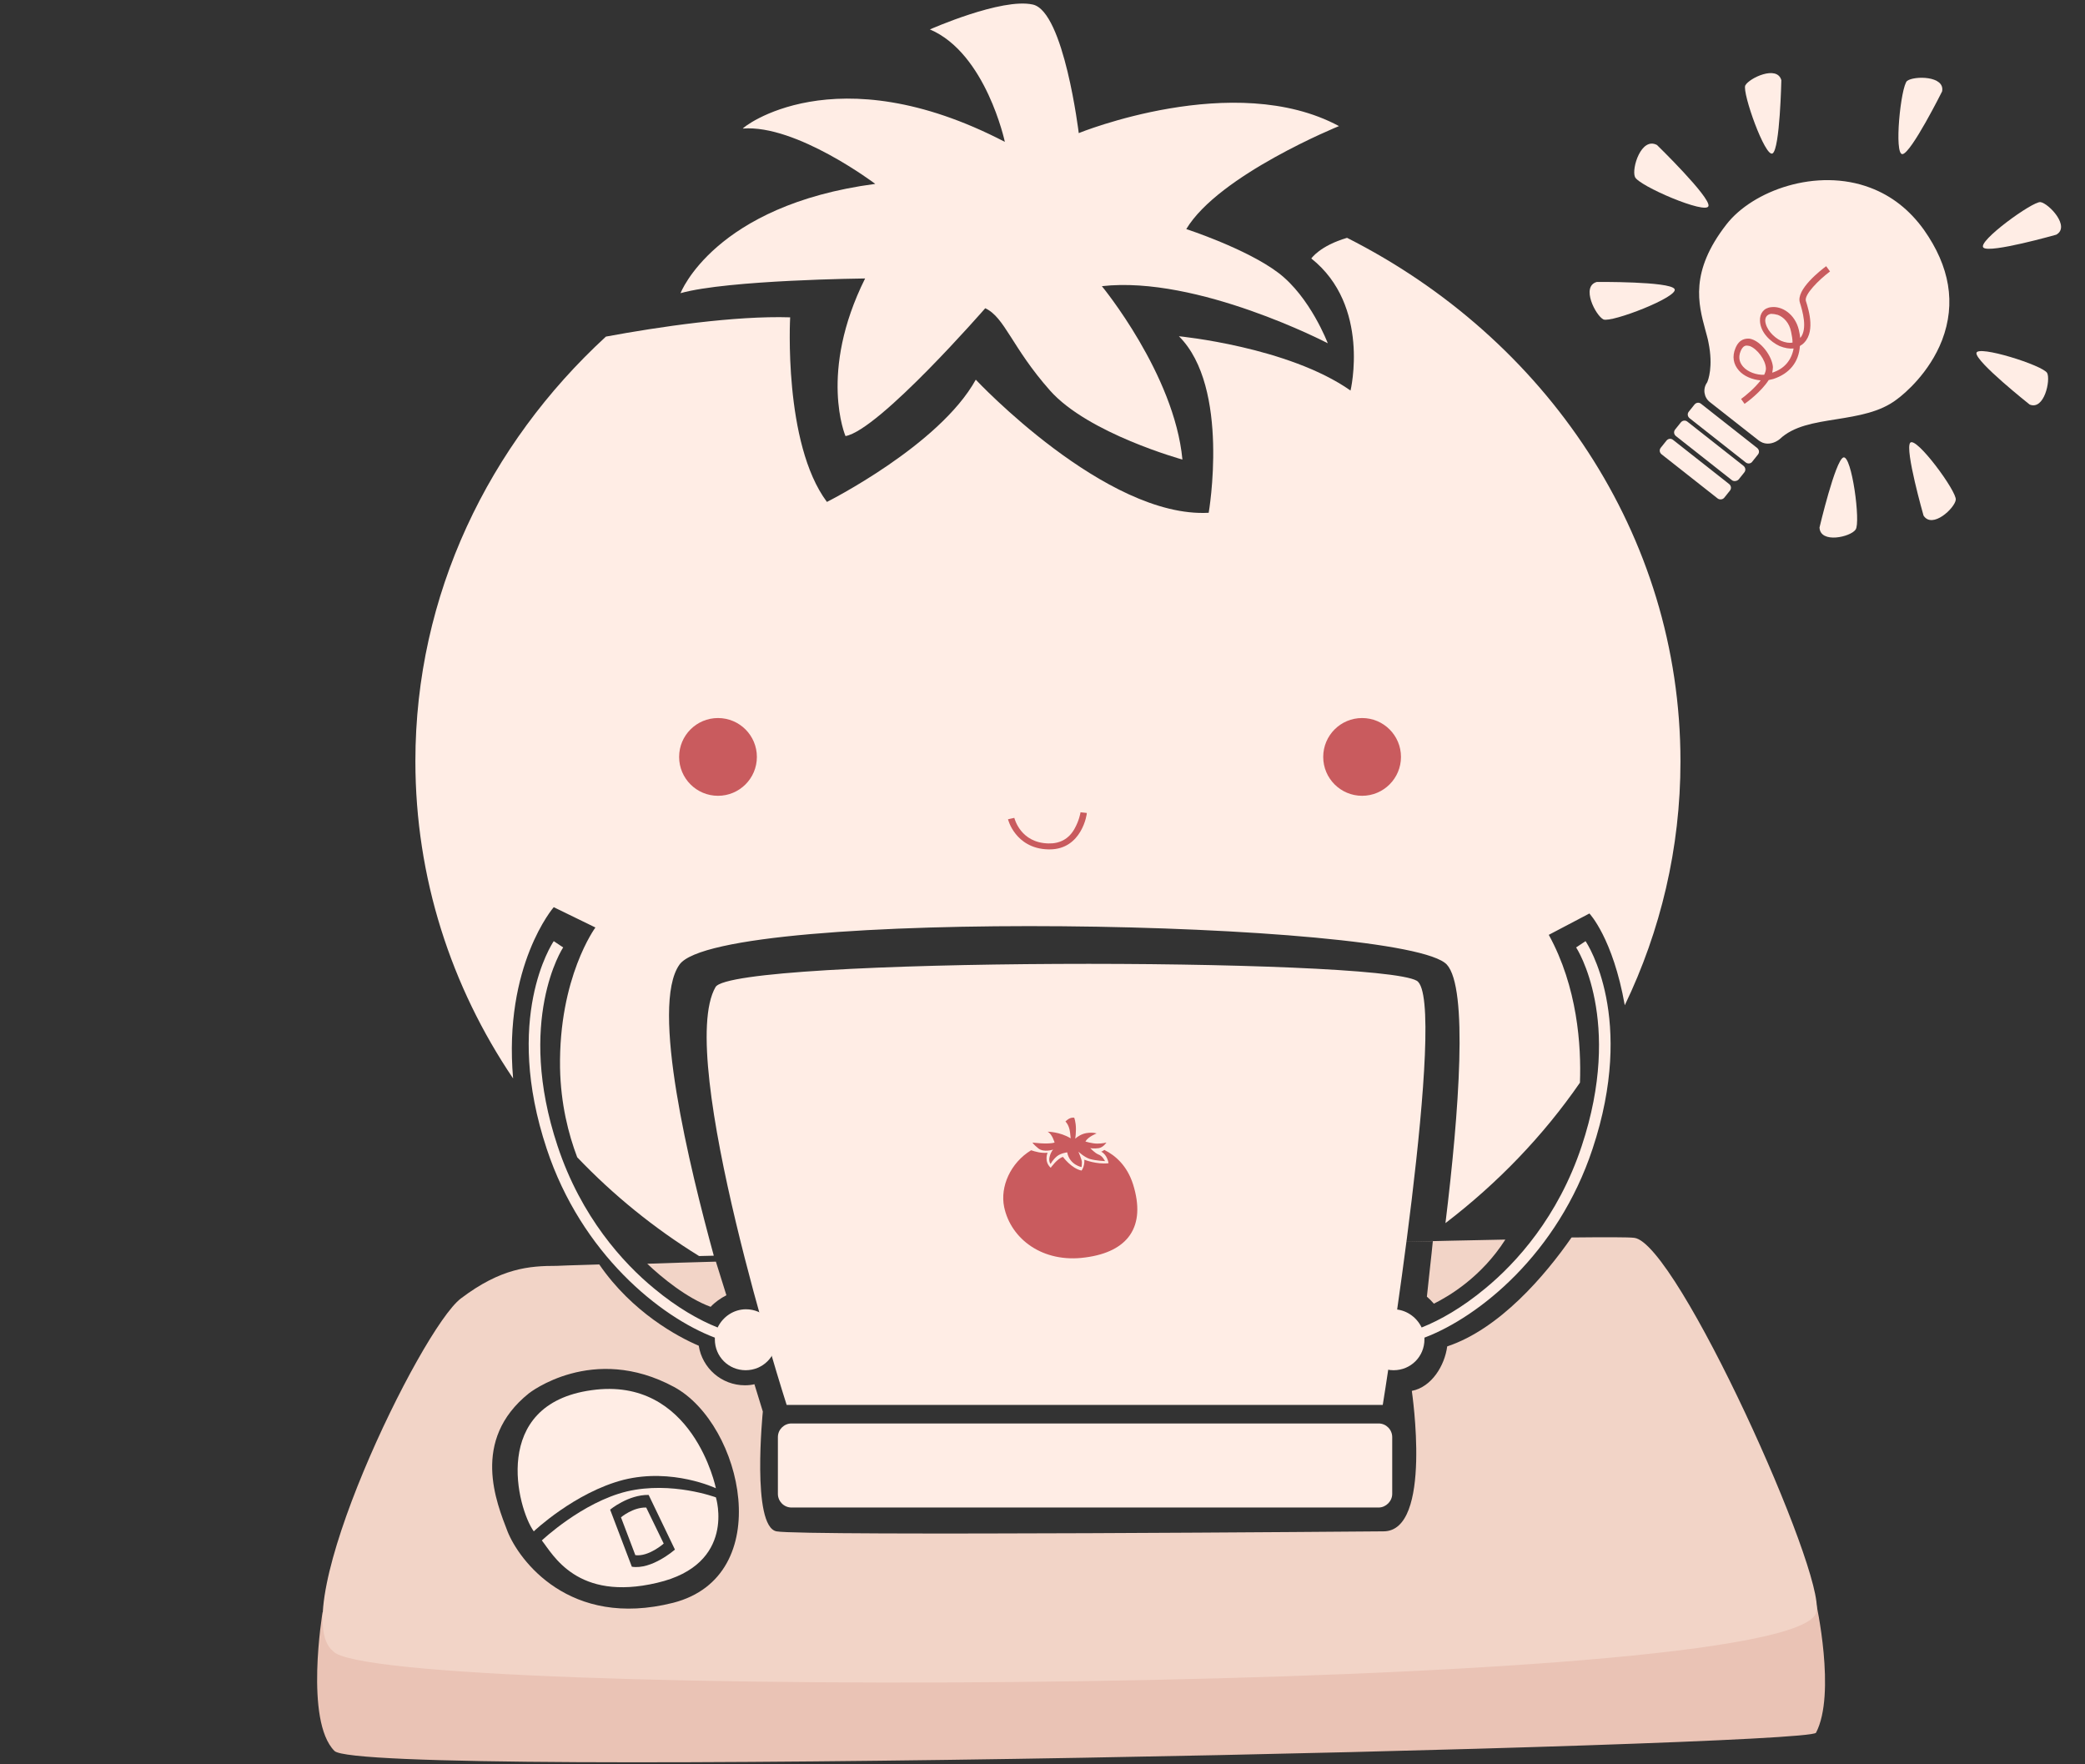 <?xml version="1.0" encoding="utf-8"?>
<!-- Generator: Adobe Illustrator 18.0.0, SVG Export Plug-In . SVG Version: 6.00 Build 0)  -->
<!DOCTYPE svg PUBLIC "-//W3C//DTD SVG 1.1//EN" "http://www.w3.org/Graphics/SVG/1.1/DTD/svg11.dtd">
<svg version="1.1" id="Layer_1" xmlns="http://www.w3.org/2000/svg" xmlns:xlink="http://www.w3.org/1999/xlink" x="0px" y="0px"
	 viewBox="0 508.4 595.3 503.7" enable-background="new 0 508.4 595.3 503.7" xml:space="preserve">
<rect x="0" y="508.4" width="595.3" height="503.7" fill="#333333" stroke="none"/>
<g>
	<path fill="#EAC3B5" d="M92.1,968.7c0,0-5.2,31,3.4,39.6c8.2,8.2,420.9-1.3,423-5.2c5.8-11.1,0-37.2,0-37.2l-402.4,2.8H92.1z"/>
	<g>
		<path fill="#F2D4C7" d="M257.4,867C257.5,867,257.5,867,257.4,867C257.5,867,257.5,867,257.4,867z"/>
		<path fill="#F2D4C7" d="M252,867.1c1.8-0.1,3.6-0.1,5.5-0.2C255.6,867,253.8,867.1,252,867.1z"/>
		<path fill="#F2D4C7" d="M250.1,867.2c0.6,0,1.3,0,2-0.1C251.3,867.1,250.7,867.2,250.1,867.2z"/>
		<path fill="#F2D4C7" d="M276.9,866.4c0.2,0,0.5,0,0.7,0C277.4,866.4,277.2,866.4,276.9,866.4z"/>
		<path fill="#F2D4C7" d="M277.7,866.4c2.2-0.1,4.2-0.1,6.4-0.2C281.9,866.3,279.7,866.3,277.7,866.4z"/>
		<path fill="#F2D4C7" d="M244.8,867.3c1.8-0.1,3.4-0.1,5.2-0.2C248.3,867.2,246.5,867.3,244.8,867.3z"/>
		<path fill="#F2D4C7" d="M257.5,867c6.3-0.2,12.8-0.4,19.4-0.6C270.3,866.6,263.8,866.8,257.5,867z"/>
		<path fill="#F2D4C7" d="M215.5,903.6c0.2-0.1,0.5-0.1,0.6-0.2C215.9,903.5,215.7,903.6,215.5,903.6z"/>
		<path fill="#F2D4C7" d="M204.4,868.6L204.4,868.6c3.4-0.1,7-0.2,10.8-0.3C211.4,868.4,207.9,868.5,204.4,868.6z"/>
		<path fill="#F2D4C7" d="M284.1,866.2c0.1,0,0.3,0,0.4,0C284.3,866.2,284.2,866.2,284.1,866.2z"/>
		<path fill="#F2D4C7" d="M215.4,903.6L215.4,903.6L215.4,903.6C215.5,903.6,215.4,903.6,215.4,903.6z"/>
		<path fill="#F2D4C7" d="M215.1,868.2c6.9-0.2,14.4-0.4,22.1-0.6C229.5,867.8,222,868,215.1,868.2z"/>
		<path fill="#F2D4C7" d="M237.2,867.6c0.9,0,1.9-0.1,2.9-0.1C239.1,867.5,238.2,867.5,237.2,867.6z"/>
		<path fill="#F2D4C7" d="M240,867.5c1.1,0,2.3-0.1,3.5-0.1C242.4,867.4,241.3,867.4,240,867.5z"/>
		<path fill="#F2D4C7" d="M243.5,867.4c0.4,0,0.8,0,1.2,0C244.4,867.3,244,867.4,243.5,867.4z"/>
		<path fill="#F2D4C7" d="M407.4,878.6L407.4,878.6c0.7,0.6,1.3,1.2,2,2c4.2-2.1,13.5-7.5,20.4-18.3c-9.4,0.2-20.3,0.4-32.1,0.7
			c3.9-0.1,7.7-0.2,11.4-0.3C408.7,867,408,872.6,407.4,878.6z"/>
		<path fill="#F2D4C7" d="M204.4,868.6c-7.2,0.2-13.9,0.4-19.6,0.6c4.2,4,11.3,9.8,18.1,12.3c1.2-1.3,2.9-2.5,4.5-3.3l0,0
			L204.4,868.6z"/>
		<path fill="#F2D4C7" d="M395,945.6c0,0-166.1,1.4-173.3,0c-7.2-1.4-3.9-34.2-3.9-34.2l-2.4-7.8c-0.8,0.2-1.8,0.3-2.7,0.3
			c-6.7,0-12.2-4.9-13.2-11.3c-5.9-2.5-19-9.5-28.4-23.2c-7.7,0.2-12.1,0.4-12.1,0.4c-7.9,0-15.9,0.6-27.4,9.3
			c-11.5,8.7-50.5,89.5-36.5,100.7c11.3,14,418.8,12.6,423.5-11.2c2.8-10.8-39.8-105.4-52-106.8c-1.6-0.2-8-0.2-17.9-0.1
			c-7.5,10.8-20.5,26.1-35.5,31.1c-0.7,5.4-4.4,11.6-10.1,12.7C403.1,905.7,409.1,945.6,395,945.6z M192.2,966
			c-29.7,7.5-44.1-12.3-47.3-20.4c-3.1-8.1-10.6-26,6.1-39.4c0,0,18.2-14.4,41.5-1.8C212.1,915.1,221.8,958.4,192.2,966z"/>
		<path fill="#F2D4C7" d="M397.5,863c0.1,0,0.1,0,0.2,0C397.6,863,397.6,863,397.5,863z"/>
		<path fill="#F2D4C7" d="M318.7,865.1c0.1,0,0.1,0,0.2,0C318.8,865.1,318.7,865.1,318.7,865.1z"/>
		<path fill="#F2D4C7" d="M318.9,865.1c4.5-0.1,9-0.2,13.4-0.4C327.9,864.9,323.4,865,318.9,865.1z"/>
		<path fill="#F2D4C7" d="M332.4,864.7c0.1,0,0.3,0,0.4,0C332.7,864.7,332.5,864.7,332.4,864.7z"/>
		<path fill="#F2D4C7" d="M284.5,866.2c11.3-0.3,22.7-0.6,34.2-1C307.2,865.5,295.8,865.9,284.5,866.2z"/>
		<path fill="#F2D4C7" d="M366.4,863.8c10.9-0.3,21.3-0.6,31.1-0.8C387.7,863.3,377.2,863.5,366.4,863.8z"/>
		<path fill="#F2D4C7" d="M366.3,863.8C366.3,863.8,366.4,863.8,366.3,863.8C366.4,863.8,366.3,863.8,366.3,863.8z"/>
		<path fill="#F2D4C7" d="M332.8,864.7c11.4-0.3,22.6-0.6,33.5-0.9C355.4,864.1,344.1,864.4,332.8,864.7z"/>
	</g>
	<g>
		<path fill="#FFEDE5" d="M384.6,576.3c-7.8,2.3-10.2,5.9-10.2,5.9c17,13.5,11.2,37.7,11.2,37.7c-17.8-12.5-49-15.5-49-15.5
			c14.7,14.6,8.5,50.4,8.5,50.4c-29.4,1.6-66.5-38-66.5-38c-10.4,18.8-42.5,34.9-42.5,34.9C223.6,635,225.6,599,225.6,599
			c-15.7-0.5-37.5,2.7-52.6,5.5c-33.5,30.8-54.4,73.7-54.4,121.2c0,33.3,10.2,64.4,27.9,90.6c-2.8-32.3,11.6-48.9,11.6-48.9
			l11.9,5.8c0,0-10.5,14.2-10.1,40.1c0.2,10.3,2.4,18.9,4.9,25.5c10.3,10.8,22,20.3,34.8,28.2l4.2-0.1c-6.9-25.2-18.2-71.3-9.8-83.1
			c11.6-16.4,207.4-12.8,219.1,0c6.1,6.7,3.5,41.9-0.4,73.8c14.9-11.4,27.9-24.9,38.4-40.1c0.4-10.5-0.7-27.3-8.9-42.2l11.6-6.1
			c0,0,6.7,7,10.1,26.2c10.2-21.2,15.9-44.8,15.9-69.6C479.8,660.9,441.2,604.9,384.6,576.3z"/>
		<path fill="#FFEDE5" d="M286.9,548.9c0,0-5.4-25.3-21.4-32.1c0,0,20.5-9.1,29.4-7.1c8.9,2,13.1,36.7,13.1,36.7s44.4-18.1,74.3-2
			c0,0-34.3,13.9-43.6,29.4c0,0,17.2,5.6,26.3,12.5c9.1,6.9,14.1,20.1,14.1,20.1s-37.2-19.4-64.5-16.3c0,0,20.7,25.1,23,49.5
			c0,0-26.9-7.4-37.8-19.7s-12.9-20.9-18.5-23.5c0,0-30.3,34.8-39.9,36.5c0,0-7.8-18.1,5.6-45c0,0-39.2,0.4-52.7,4.2
			c0,0,9.6-25.1,55.6-31.2c0,0-22.5-17-37.8-15.8C211.7,545,238.2,523.6,286.9,548.9z"/>
		<circle fill="#C95B5E" cx="388.9" cy="724.5" r="11.1"/>
		<circle fill="#C95B5E" cx="205" cy="724.5" r="11.1"/>
		<g>
			<path fill="#C95B5E" d="M299.7,750.9c-0.1,0-0.2,0-0.4,0c-4.9-0.1-7.8-2.5-9.3-4.4c-1.7-2.1-2.2-4.2-2.2-4.2l1.8-0.4
				c0.1,0.3,1.8,7.1,9.7,7.3c3.3,0.1,5.9-1.3,7.5-4.2c1.3-2.3,1.7-4.5,1.7-4.7l1.8,0.2C310.4,740.7,308.9,750.9,299.7,750.9z"/>
		</g>
		<path fill="#FFEDE5" d="M213,882.2c-3.5,0-6.6,2.1-8.1,5.2c-5.3-2.1-11.6-5.7-18.1-11.1c-8.9-7.3-20.9-20.5-27.6-40.7
			c-11.9-35.8,1.4-56.5,1.6-56.7l-2.7-1.8c-0.6,0.9-14.4,22-2,59.3c9.9,29.9,32.4,48,48,53.9c0,0.2,0,0.4,0,0.5
			c0,4.9,3.9,8.8,8.8,8.8s8.8-3.9,8.8-8.8C221.9,886.2,217.9,882.2,213,882.2z"/>
		<path fill="#FFEDE5" d="M397.8,882.2c3.5,0,6.6,2.1,8.1,5.2c5.3-2.1,11.6-5.7,18.1-11.1c8.9-7.3,20.9-20.5,27.6-40.7
			c11.9-35.8-1.4-56.5-1.6-56.7l2.7-1.8c0.6,0.9,14.4,22,2,59.3c-9.9,29.9-32.4,48-48,53.9c0,0.2,0,0.4,0,0.5c0,4.9-3.9,8.8-8.8,8.8
			s-8.8-3.9-8.8-8.8C388.9,886.2,393,882.2,397.8,882.2z"/>
	</g>
	<g>
		<path fill="#FFEDE5" d="M393.6,938.8H226c-2.2,0-3.9-1.8-3.9-3.9v-16.2c0-2.2,1.8-3.9,3.9-3.9h167.6c2.2,0,3.9,1.8,3.9,3.9v16.2
			C397.5,937,395.7,938.8,393.6,938.8z"/>
		<path fill="#FFEDE5" d="M394.8,909.5H224.6c0,0-31.9-99.3-20.3-119.3c5-8.5,188.5-8.5,200.2-1.8
			C413.6,793.7,394.8,909.5,394.8,909.5z"/>
		<g>
			<path fill="#C95B5E" d="M313.6,838c-1-0.4-2.3-1.8-2.3-1.8s1,0.2,2.4,0c1.3-0.2,2.2-1.6,2.2-1.6s-1.1,0.3-2.6,0.3
				s-3.4-0.6-3.4-0.6c0.8-1.4,3.2-2.3,3.2-2.3s-1-0.4-2.9-0.1c-1.3,0.2-2.6,1-3.2,1.6c0.1-0.6,0.2-1.7,0.2-2.7
				c0-2.1-0.5-3.3-0.5-3.3c-1.4-0.2-2.5,1.1-2.5,1.1s0.6,0.5,1,1.7c0.3,0.7,0.4,2.2,0.5,3.1c-3.1-1.9-6.6-1.9-6.6-1.9
				c1.3,0.6,2,3.1,2,3.1c-1.9,0.6-6.3,0-6.3,0s0.1,0.4,1.7,1.7c1.6,1.2,4.2,0.3,4.2,0.3s-0.6,0.5-1,2c-0.4,1.4,0.3,2.2,0.3,2.1
				c0-0.1,0.6-1.2,1.8-2.2c1.1-0.9,2.9-1.1,2.9-1.1c0.7,3.6,4.1,4.2,4.1,4.2s0.1-0.7,0.1-1.4c0-0.7-1-3-1-3s1.7,1.6,3.3,2.1
				c1.8,0.5,4.3,0.6,4.3,0.6S314.8,838.4,313.6,838z"/>
			<path fill="#C95B5E" d="M323.5,846.5c-1.7-5.3-5-8.2-8.2-9.8c-0.5,0.4-0.9,0.5-0.9,0.5c1.8,0.9,2.1,3.3,2.1,3.3
				c-3.4,0.4-6.9-1-6.9-1c0.1,2-0.8,3.1-0.8,3.1c-2.9-0.6-5.3-3.9-5.3-3.9c-1.6,0.4-3.5,3.1-3.5,3.1c-2-1.8-0.9-4.3-0.9-4.3
				c-1.8,0.2-3.5-0.3-4.7-0.7c-5.9,3.6-8.9,10.4-7.7,16.2c1.9,9.1,11,16.1,23.2,14.4C322.1,865.8,327.3,858.6,323.5,846.5z"/>
		</g>
	</g>
	<path fill="#FFEDE5" d="M204.4,935.9c0,0-12.6-4.7-25.4-1.7c-12.8,3.1-24.3,14-24.3,14c3.2,4,10,17.5,32.9,12.1
		C210.4,955,204.4,935.9,204.4,935.9z M180.4,955.7l-6.2-16.3c0,0,5.2-4.3,11-4.2l7.5,15.6C192.6,950.9,186.1,956.6,180.4,955.7z"/>
	<path fill="#FFEDE5" d="M152.4,945.6c0,0,11.7-11.1,25.6-14.7c14-3.5,26.4,2.4,26.4,2.4s-6.5-32.1-35.5-28
		C139.9,909.3,147.7,939.1,152.4,945.6z"/>
	<path fill="#FFEDE5" d="M177.3,941.6c0,0,3.4-2.9,7.2-2.8l5,10.3c0,0-4.3,3.8-8.1,3.3L177.3,941.6z"/>
</g>
<g>
	<g>
		<path fill="#FFEDE5" d="M488.2,620.7c0,0,3.3-4.3,0.8-16.7c-2.5-12.3-4.5-27.4,13.3-37.9c17.7-10.6,44.2-4.1,50.9,19.1
			c6.7,23.2-11.2,35.7-17.8,38.9c-6.7,3.3-20.2,3.1-25.2,6.3C505.2,633.6,507.9,638.7,488.2,620.7z"/>
		<path fill="#FFEDE5" d="M498.4,640.4l-16-12.6c-0.6-0.5-0.7-1.3-0.2-1.9l1.6-2c0.5-0.6,1.3-0.7,1.9-0.2l16,12.6
			c0.6,0.5,0.7,1.3,0.2,1.9l-1.6,2C499.9,640.8,499,640.9,498.4,640.4z"/>
		<g>
			<path fill="#FFEDE5" d="M503.3,634.8c-0.4-0.2-0.7-0.3-1.1-0.6l-14-11c-1.7-1.3-2.1-3.8-0.8-5.6c0.3-0.6,1.8-4.5,0.4-11.4
				c-0.2-1.2-0.6-2.4-0.9-3.6c-2-7.4-4.5-16.6,6-30.1c7.5-9.7,25.8-16.3,41.1-10.5c6.1,2.3,11.2,6.3,15.3,12
				c7.4,10.5,9.2,21,5.2,31.5c-3.6,9.3-10.7,15.3-12.9,16.9c-4.8,3.7-11.1,4.7-17.3,5.7c-6.3,1-12.2,1.9-16.2,5.7
				C506.7,634.9,504.9,635.4,503.3,634.8z M532.7,564.7c-14-5.3-30.7,0.6-37.6,9.5c-9.5,12.3-7.3,20.4-5.5,27.5
				c0.3,1.3,0.7,2.6,1,3.8c1.8,8.6-0.6,13.4-0.7,13.5l-0.1,0.2c-0.3,0.5-0.3,1.1,0.2,1.5l14,11c0.5,0.3,1.1,0.3,1.5-0.2l0.1-0.2
				c4.7-4.4,11.4-5.5,17.9-6.5c5.7-0.9,11.7-1.9,15.9-5.1c2.5-2,24.5-19.9,7.1-44.3C543,570.5,538.3,566.9,532.7,564.7z"/>
		</g>
		<path fill="#FFEDE5" d="M494.5,645.5l-16-12.6c-0.6-0.5-0.7-1.3-0.2-1.9l1.6-2c0.5-0.6,1.3-0.7,1.9-0.2l16,12.6
			c0.6,0.5,0.7,1.3,0.2,1.9l-1.6,2C495.9,645.8,495,645.9,494.5,645.5z"/>
		<path fill="#FFEDE5" d="M490.4,650.7l-16-12.6c-0.6-0.5-0.7-1.3-0.2-1.9l1.6-2c0.5-0.6,1.3-0.7,1.9-0.2l16,12.6
			c0.6,0.5,0.7,1.3,0.2,1.9l-1.6,2C491.8,651.1,490.9,651.1,490.4,650.7z"/>
		<g>
			<path fill="#C95B5E" d="M498.1,623.7l-1-1.4c1.3-0.9,3.9-3.1,5.6-5.3c-2.4-0.2-4.8-1.2-6.2-2.8c-1.6-1.8-2-4-1-6.4
				c1.1-2.7,3-2.8,4.1-2.7c3.2,0.6,6.4,5.1,6.6,8.1c0,0.5-0.1,1-0.2,1.6c3.5-1.1,5.5-3.6,6.1-6.9c-1.2,0.1-2.5-0.1-4-0.7
				c-2.6-1.2-5.5-3.9-5.6-7.2c-0.1-2.1,1.1-3.7,3.2-3.9c3-0.4,6.8,1.9,7.9,6.5c0.2,0.8,0.3,1.6,0.4,2.3c2.2-2.6,0.6-7.8-0.1-10.1
				c-1.2-3.7,6-9.3,7.5-10.4l1.1,1.5c-3.2,2.4-7.4,6.6-6.9,8.4c0.9,2.8,2.9,9.4-1.1,12.5c-0.2,0.1-0.4,0.2-0.6,0.4
				c-0.3,4.6-3,7.9-7.6,9.4c-0.4,0.1-0.8,0.2-1.3,0.3C502.8,620.3,498.7,623.3,498.1,623.7z M499.6,607.2c-0.2,0-0.3-0.1-0.5-0.1
				c-0.6-0.1-1.4-0.1-2.1,1.5c-0.9,2.1-0.1,3.6,0.7,4.5c1.3,1.5,3.8,2.4,6,2.3c0.3-0.6,0.5-1.2,0.5-1.8
				C504.1,611.1,501.7,608,499.6,607.2z M507.6,598.3c-0.7-0.2-1.4-0.3-1.9-0.3c-0.7,0.1-1.7,0.5-1.7,2c0.2,2.4,2.4,4.7,4.5,5.7
				c1.2,0.5,2.4,0.7,3.3,0.5c0-1-0.2-2-0.4-3C510.9,600.5,509.2,598.9,507.6,598.3z"/>
		</g>
	</g>
</g>
<path fill="#FFEDE5" d="M455.9,588.9c0,0,20.8-0.2,22.2,2s-18,9.7-20.3,8.7C455.6,598.5,451.3,590.2,455.9,588.9z"/>
<path fill="#FFEDE5" d="M473.1,549.8c0,0,15.2,14.8,14.7,17.4s-20.1-5.8-21-8.3C465.8,556.5,468.6,547.4,473.1,549.8z"/>
<path fill="#FFEDE5" d="M508.6,531.3c0,0-0.4,19.6-2.5,20.9s-8.7-17.3-7.8-19.4C499.4,530.7,507.4,526.9,508.6,531.3z"/>
<path fill="#FFEDE5" d="M587.1,575.4c0,0-19,5.4-20.8,3.7c-1.9-1.7,14.1-13.3,16.3-13C585,566.5,591.2,573.1,587.1,575.4z"/>
<path fill="#FFEDE5" d="M579.5,623.9c0,0-15.4-12.2-15.2-14.7c0.2-2.4,19,3.5,20.2,5.7C585.5,616.9,583.7,625.6,579.5,623.9z"/>
<path fill="#FFEDE5" d="M549.2,655.6c0,0-5.4-18.9-3.8-20.8c1.7-1.9,13.4,14,13,16.3C558.1,653.5,551.7,659.5,549.2,655.6z"/>
<path fill="#FFEDE5" d="M519.5,659c0,0,4.5-19.1,6.8-20c2.4-0.8,5,18.7,3.5,20.6C528.4,661.7,519.7,663.7,519.5,659z"/>
<path fill="#FFEDE5" d="M554.5,534.5c0,0-8.8,17.6-11.3,17.9c-2.5,0.3-0.5-19.3,1.3-20.9C546.5,530,555.4,530,554.5,534.5z"/>
</svg>

